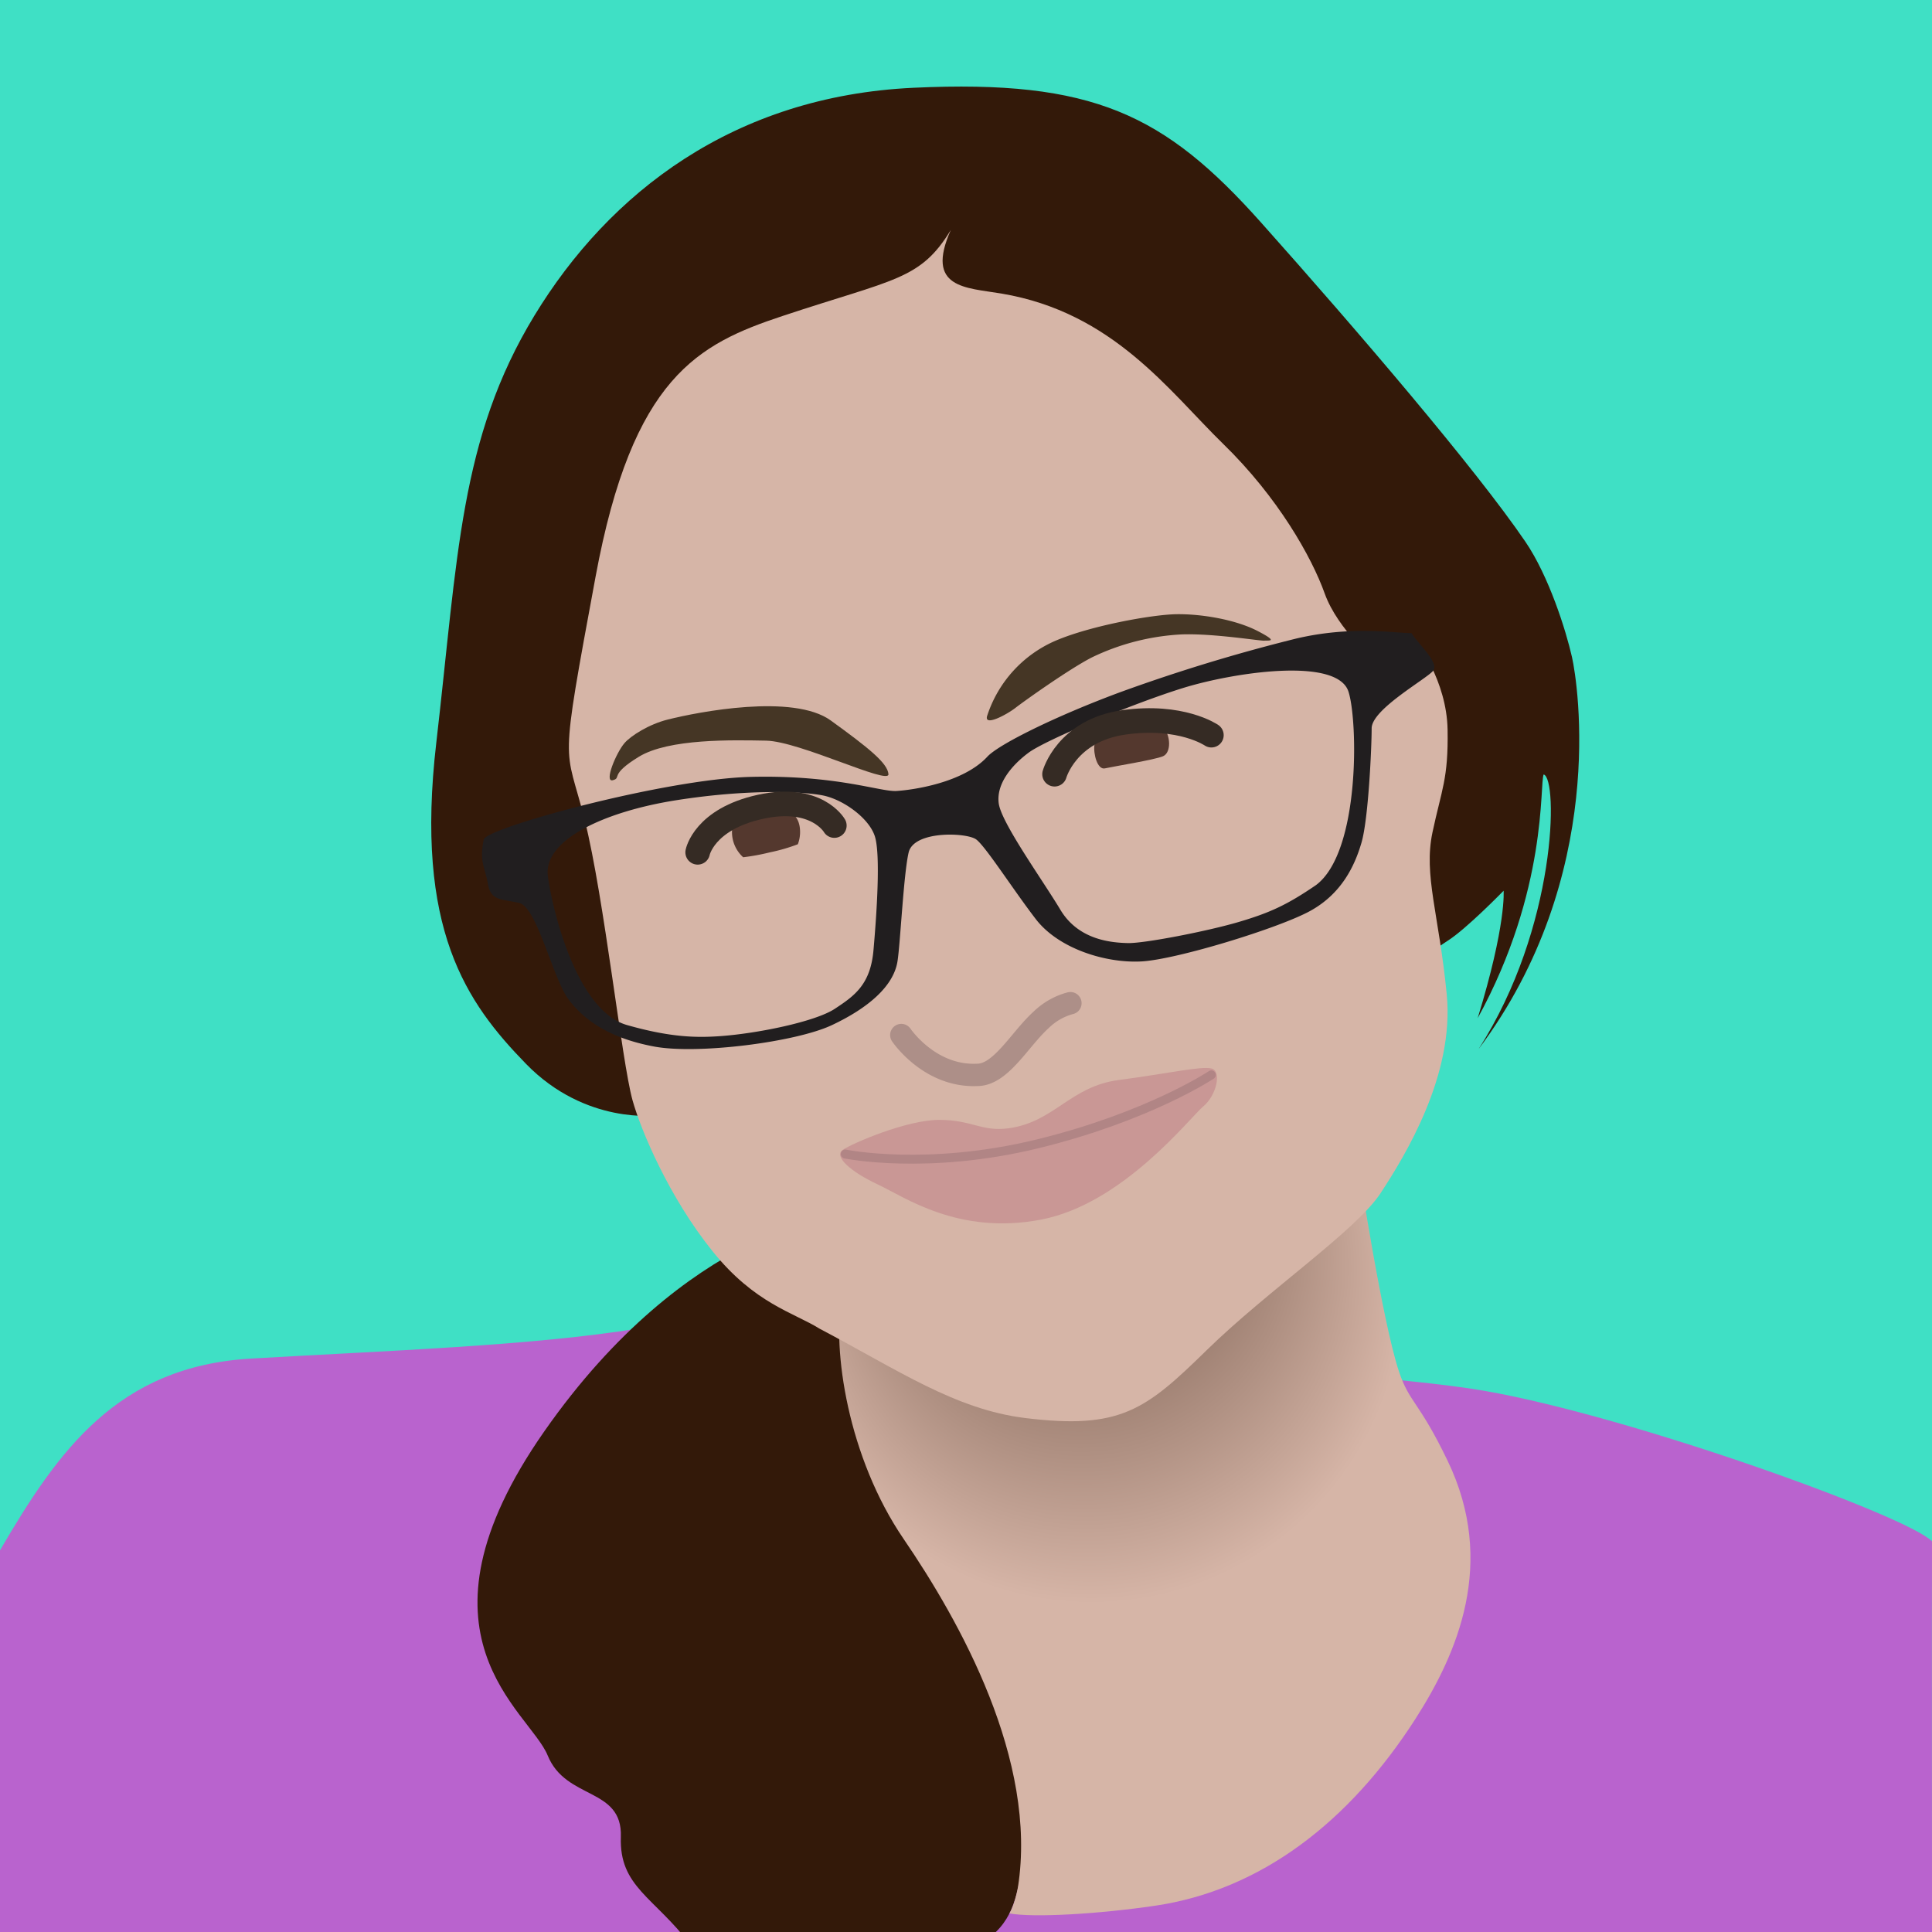 <svg xmlns="http://www.w3.org/2000/svg" xmlns:xlink="http://www.w3.org/1999/xlink" viewBox="0 0 864 864"><defs><style>.cls-1{fill:#3fe0c5;}.cls-2{fill:#b963ce;}.cls-3{fill:#331909;}.cls-4{fill:url(#radial-gradient);}.cls-5{fill:#d6b5a7;}.cls-6{fill:#c99795;}.cls-7{fill:#211e1f;}.cls-8{fill:#54382e;}.cls-10,.cls-11,.cls-9{fill:none;stroke-linecap:round;stroke-miterlimit:10;}.cls-9{stroke:#352b24;stroke-width:11px;}.cls-10,.cls-11{stroke:#5f474e;}.cls-10{stroke-width:10px;opacity:0.34;}.cls-11{stroke-width:4px;opacity:0.22;}.cls-12{fill:#453625;}</style><radialGradient id="radial-gradient" cx="489.84" cy="585.97" fx="473.377" fy="506.328" r="154.74" gradientUnits="userSpaceOnUse"><stop offset="0" stop-color="#5f4536"/><stop offset="0.32" stop-color="#876a5c"/><stop offset="0.9" stop-color="#d6b5a7"/></radialGradient></defs><title>faina-truffle-bg</title><g id="Truffle-light"><rect class="cls-1" width="864" height="864"/></g><g id="Faina"><path class="cls-2" d="M0,693.3c26-44.48,52.44-82.22,112.14-85.73S238,601.92,286.2,594c39,4.69,311,16.31,377.73,28S853.37,678.11,864,689.29c-.1,20.5,0,174.71,0,174.71H0Z"/><path class="cls-3" d="M294,498.78s-32,4.46-58.75-23-49.82-60.23-40.15-143.51S205.52,196.14,239,141.12,328.21,43,408.52,39.25,520.8,51.14,563.92,99.48s95.93,110.05,118.23,142.76c10.56,15.48,18.19,39.83,20.85,51.62s16.14,97.92-41.75,175.26c35-54.41,35.63-121,29.08-122.78-1.89,4.17,2,51.51-29.51,109,12.91-42,11.6-57,11.6-57s-16.64,17.09-25,22.36c-18.81,11.9-232.22,174-232.22,174S461,812.3,458.07,828c-2.32,12.23-2.57,26.22-12.73,36s-120.1,27.39-136.46,5.83-32-26-31.23-48.34-24.54-16.36-32.72-36.43-65.44-53.54-1.49-145,133.1-97.41,133.1-97.41Z"/><path class="cls-4" d="M376.51,579.54c-4.46,24.07,2.67,72.2,27.63,108.74s60,98.8,51.09,155.68c-.84,4.53-2.32,9.31-3.81,11.73,11,2,40.15.23,65-3.42,47.46-6.95,87-37.52,116.52-83.51,18.8-29.26,36.43-69.78,14.47-115.44-12.85-26.74-17.06-25.86-21.76-39.9-7.45-22.23-18-91.34-18-91.34Z"/><path class="cls-5" d="M349.89,141.33c-37.63,12.51-67,27.2-83.55,116.58s-13.6,73.83-4.85,108.8S278,474.55,282.86,492c3.74,13.46,16.33,43.42,35.84,67.62C337.48,583,355,587,366.44,594.15c35.29,18.61,60.69,36.13,92,40,42.62,5.24,53.88-3.61,81.17-30.32s66.76-53.41,77.79-70.24,33.09-52.83,29.6-88.82-10.45-53.41-6.38-72.57,7.12-23.8,6.75-45.86-14-39.51-14-39.51l-17.74,9.32s-17.42-14.51-23.23-30.77-20.89-43-45.28-66.76-49.25-58.92-99.27-67.34c-15.91-2.68-34.3-2.22-22.64-28.45C411.57,125.31,399.91,124.7,349.89,141.33Z"/><path class="cls-6" d="M450.93,504.59c20.62-2.75,27.56-18.76,49.46-21.62s36.59-6.29,41.36-5.14,2.24,12.1-3.59,16.91-35.86,43.71-72.71,50.7-60.63-10-72.91-15.75-19.82-12.59-15.69-15.45,28.56-13.43,43.17-13.43S439,506.17,450.93,504.59Z"/><path class="cls-7" d="M631.27,283.14c-7.64,0-26.87-3.41-51.69,2.45a775.44,775.44,0,0,0-78.72,24c-28.42,10.53-54.17,23.22-59.32,28.81-10.83,11.73-33.39,14.88-40.61,15.33s-26.61-7.21-65-6.31-118.59,22.82-119.6,28c-2.05,10,.5,12.16,1.85,19.83s5.79,6.71,13.91,8.52,15.08,33.85,22.3,43.36,18.78,17.28,38.18,20.89,63.21-1.94,79.45-9.58,27.5-17.36,29.32-28.39c1.27-7.69,2.71-38.86,5-48.79s26-9,30.22-5.86S452.9,397.59,463.19,411s31.58,19.85,47.37,18.95,61.36-14.89,75.34-22.56,19.94-20.07,23-30.68,4.51-42.4,4.51-51,24.9-22.25,27.6-25.86S633.52,287.2,631.27,283.14ZM390.63,424.87c-1.34,15.52-8.58,20.52-17.33,26.29s-35,11.14-51.89,12.25c-9.57.63-21.18.65-41-5-23.11-6.57-33.7-53.38-35.41-66.65-2.06-16.09,25.18-28.81,57.39-33.89s56.43-3.9,65.43-2.18,20.72,10,23.4,18.26S392,409.35,390.63,424.87Zm197.93-29.08c-13,8.9-20.73,12.43-34.67,16.54s-42.18,9.61-49.56,9.42-22-1.36-30.11-14.88-26.46-38.94-27.59-47.64,5.77-17,13.39-22.65,46.46-21.9,69-28.89,68.82-14,74,1.54C607.27,322.09,608.39,380.9,588.56,395.79Z"/><path class="cls-8" d="M357.8,372.12a15.3,15.3,0,0,1-1,5.43,78.65,78.65,0,0,1-12.45,3.61,97.36,97.36,0,0,1-12,2.21,15.15,15.15,0,0,1-5-11.25c0-8.39,7.94-10.91,16.34-10.91S357.8,363.73,357.8,372.12Z"/><path class="cls-8" d="M489.43,333.14c-.55,4.12,1.39,11.23,4.69,10.48,3.95-.89,22.27-3.82,26-5.43s3.48-9.37,0-13.12S491,330.69,491,330.69Z"/><path class="cls-9" d="M312,381.16s2.84-14.79,28-20.34,33.12,8.37,33.12,8.37"/><path class="cls-9" d="M471.6,346.23s5.42-19.56,31-23.18,39.14,5.72,39.14,5.72"/><path class="cls-10" d="M403.07,462.88c.07.12,12.69,18.81,34,17.81,10.55,0,19-16,28.56-24.64a29.65,29.65,0,0,1,13.06-7.42"/><path class="cls-11" d="M378,516.09s36.66,7.53,86.18-4.6,77.53-30.8,77.53-30.8"/><path class="cls-12" d="M298.64,321.78c13.5-3.39,56.11-11.74,72.91.44s25.4,19,25.77,24-39.78-14.73-54.72-15-43.5-1-56.94,7.23-7.47,9.33-11.58,10.46,1.49-12.31,5.2-16.6C282.15,329,290.22,323.89,298.64,321.78Z"/><path class="cls-12" d="M441.49,320.05a55.1,55.1,0,0,1,30.94-33.68c15.65-6.6,42.77-11.51,53.6-11.69s26.2,2.26,36.31,7.47,4.63,4.14,3.13,4.36-22.73-3.31-37-2.8A104.44,104.44,0,0,0,488.28,294c-10.09,5.16-30.32,19.57-34.19,22.58S439.81,325.17,441.49,320.05Z"/></g></svg>
